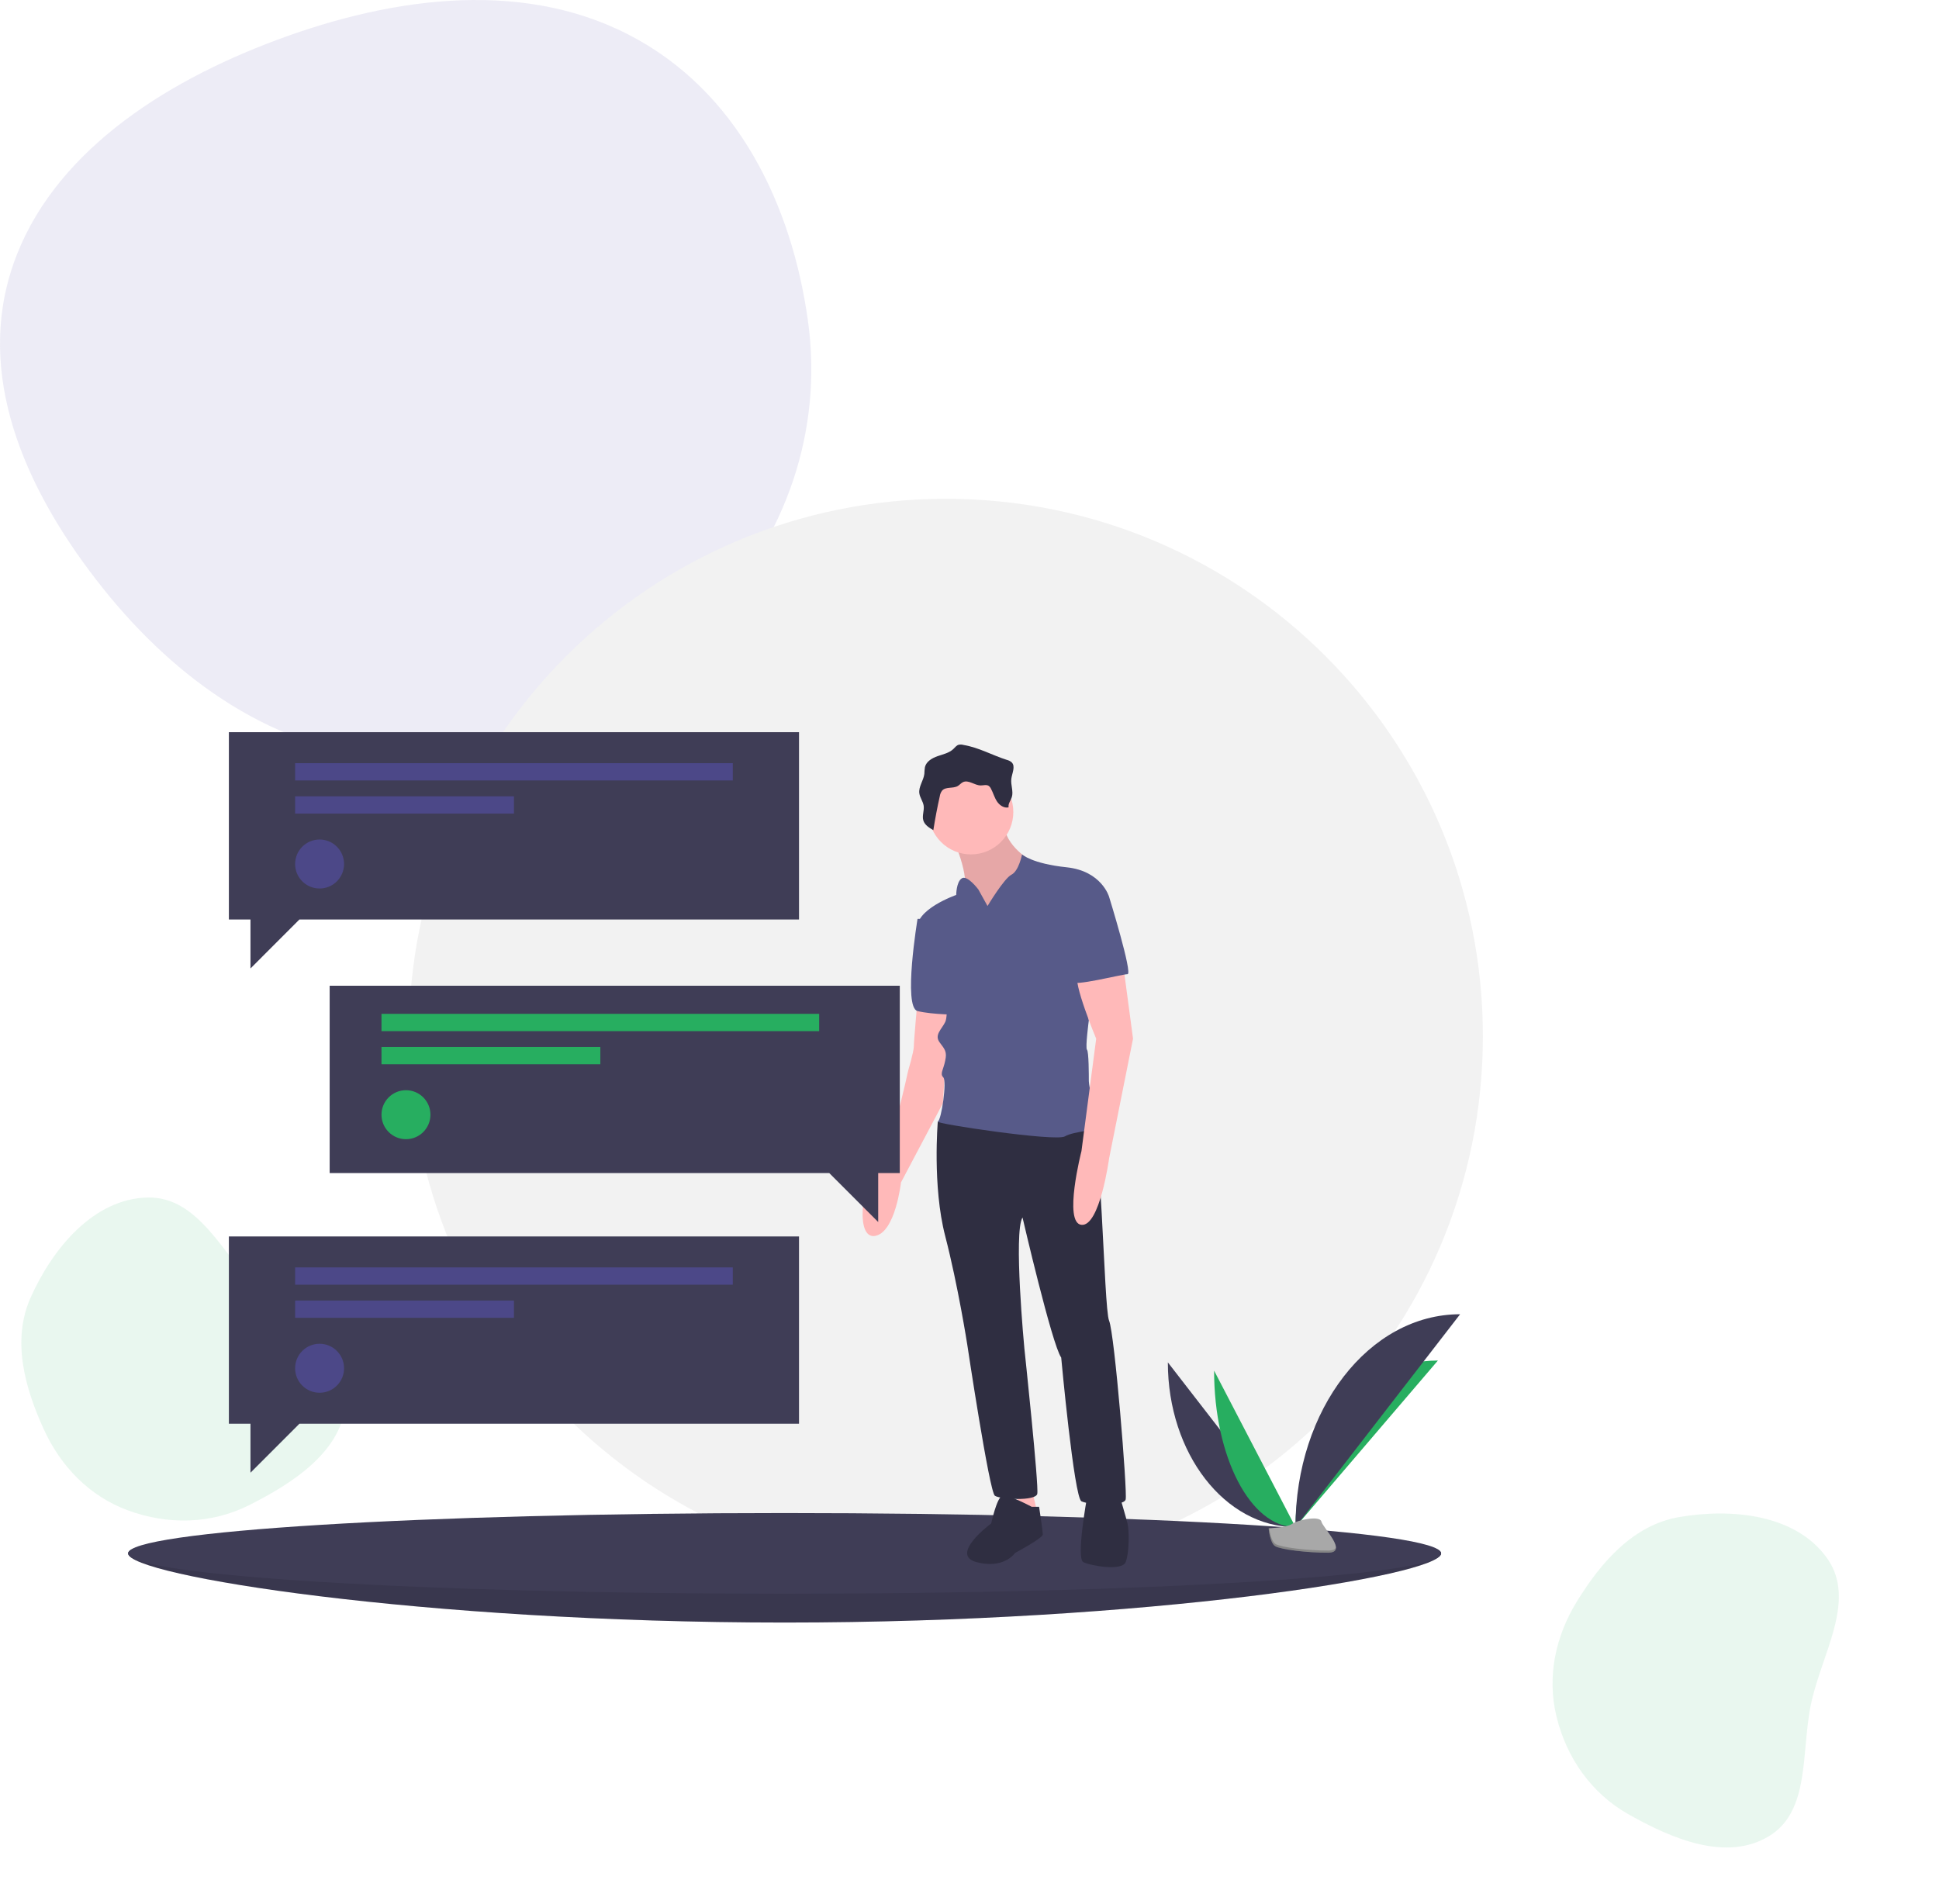 <svg width="999" height="981" viewBox="0 0 999 981" fill="none" xmlns="http://www.w3.org/2000/svg">
<path d="M323.433 17.637C380.345 46.716 408.036 106.016 416.272 165.349C424.035 221.274 405.403 276.464 365.284 319.135C324.289 362.738 266.958 393.967 204.327 390.776C141.738 387.587 90.193 349.655 53.122 303.231C15.243 255.794 -11.796 198.098 5.178 141.375C22.338 84.03 77.438 45.88 137.069 22.695C197.282 -0.716 266.294 -11.557 323.433 17.637Z" fill="#4643A8" fill-opacity="0.1"/>
<path d="M933.04 878.023C927.885 902.538 932.815 933.135 911.374 946.089C889.401 959.365 861.4 947.436 839.044 934.816C819.888 924.002 807.049 905.665 801.889 884.282C796.932 863.74 801.441 842.959 812.538 824.975C825.103 804.614 841.643 785.654 865.23 781.637C892.6 776.975 925.48 780.313 941.456 803.021C956.686 824.668 938.486 852.121 933.04 878.023Z" fill="#27AE60" fill-opacity="0.1"/>
<path d="M133.645 665.733C151.147 683.656 179.314 696.583 178.148 721.607C176.954 747.251 151.462 763.881 128.537 775.435C108.894 785.335 86.514 785.801 65.875 778.191C46.049 770.881 31.289 755.571 22.521 736.345C12.593 714.576 6.041 690.283 15.827 668.449C27.182 643.113 48.25 617.649 76.007 617.009C102.468 616.399 115.153 646.796 133.645 665.733Z" fill="#27AE60" fill-opacity="0.1"/>
<g clip-path="url(#clip0)">
<path d="M487.322 810.761C640.127 810.761 764 686.798 764 533.881C764 380.964 640.127 257 487.322 257C334.517 257 210.644 380.964 210.644 533.881C210.644 686.798 334.517 810.761 487.322 810.761Z" fill="#F2F2F2"/>
<path d="M742.489 800.369C742.489 811.848 591.052 836 404.244 836C217.437 836 66 811.848 66 800.369C66 788.89 217.437 794.431 404.244 794.431C591.052 794.431 742.489 788.89 742.489 800.369Z" fill="#3F3D56"/>
<path opacity="0.1" d="M742.489 800.369C742.489 811.848 591.052 836 404.244 836C217.437 836 66 811.848 66 800.369C66 788.89 217.437 794.431 404.244 794.431C591.052 794.431 742.489 788.89 742.489 800.369Z" fill="black"/>
<path d="M404.244 821.154C591.052 821.154 742.489 811.848 742.489 800.369C742.489 788.89 591.052 779.585 404.244 779.585C217.437 779.585 66 788.89 66 800.369C66 811.848 217.437 821.154 404.244 821.154Z" fill="#3F3D56"/>
<path d="M601.693 701.948C601.693 748.865 631.105 786.83 667.452 786.83L601.693 701.948Z" fill="#3F3D56"/>
<path d="M667.452 786.83C667.452 739.386 700.274 700.995 740.835 700.995L667.452 786.83Z" fill="#27AE60"/>
<path d="M625.519 706.202C625.519 750.768 644.274 786.83 667.452 786.83L625.519 706.202Z" fill="#27AE60"/>
<path d="M667.452 786.83C667.452 726.207 705.389 677.152 752.272 677.152L667.452 786.83Z" fill="#3F3D56"/>
<path d="M653.618 787.428C653.618 787.428 662.944 787.141 665.755 785.138C668.565 783.135 680.1 780.744 680.797 783.956C681.494 787.168 694.812 799.931 684.283 800.016C673.755 800.101 659.819 798.375 657.014 796.665C654.209 794.955 653.618 787.428 653.618 787.428Z" fill="#A8A8A8"/>
<path opacity="0.2" d="M684.471 798.898C673.942 798.983 660.007 797.257 657.202 795.547C655.066 794.245 654.215 789.572 653.93 787.416C653.732 787.425 653.618 787.428 653.618 787.428C653.618 787.428 654.209 794.955 657.014 796.665C659.819 798.375 673.755 800.101 684.283 800.016C687.322 799.992 688.372 798.91 688.315 797.307C687.892 798.275 686.733 798.88 684.471 798.898Z" fill="black"/>
<path d="M490.76 431.677C490.76 431.677 500.249 451.618 496.454 461.114C492.658 470.61 510.687 481.055 510.687 481.055L534.409 467.761V450.668L530.614 443.072C530.614 443.072 515.431 434.525 517.329 421.231C519.227 407.937 490.76 431.677 490.76 431.677Z" fill="#FFB9B9"/>
<path opacity="0.1" d="M490.76 431.677C490.76 431.677 500.249 451.618 496.454 461.114C492.658 470.61 510.687 481.055 510.687 481.055L534.409 467.761V450.668L530.614 443.072C530.614 443.072 515.431 434.525 517.329 421.231C519.227 407.937 490.76 431.677 490.76 431.677Z" fill="black"/>
<path d="M472.731 515.24C472.731 515.24 470.834 536.131 470.834 538.98C470.834 541.828 467.987 551.324 467.987 551.324C467.987 551.324 457.549 599.753 450.907 604.501C444.265 609.249 440.469 638.686 450.907 636.787C461.345 634.887 464.191 609.249 464.191 609.249L485.795 568.424L488.862 519.038L472.731 515.24Z" fill="#FFB9B9"/>
<path d="M480.322 473.458H472.731C472.731 473.458 465.14 519.038 472.731 520.938C480.322 522.837 494.556 522.837 494.556 522.837L480.322 473.458Z" fill="#575A89"/>
<path d="M523.022 766.88L526.818 784.922L534.409 779.224L530.613 763.081L523.022 765.93V766.88Z" fill="#FFB9B9"/>
<path d="M488.862 574.114L483.169 577.913C483.169 577.913 480.322 611.148 486.965 636.787C493.607 662.425 498.351 692.812 498.351 692.812C498.351 692.812 509.738 768.779 512.585 770.678C515.431 772.577 533.46 773.527 534.409 769.728C535.358 765.93 527.767 694.711 527.767 694.711C527.767 694.711 522.074 634.888 526.818 627.291C526.818 627.291 542 692.812 546.745 699.459C546.745 699.459 553.387 771.628 557.182 773.527C560.978 775.426 579.007 776.375 579.956 772.577C580.905 768.779 574.262 687.115 571.416 680.468C568.569 673.82 567.62 575.064 560.978 576.013C554.336 576.963 488.862 574.114 488.862 574.114Z" fill="#2F2E41"/>
<path d="M500.249 440.223C512.302 440.223 522.074 430.445 522.074 418.383C522.074 406.32 512.302 396.542 500.249 396.542C488.196 396.542 478.425 406.32 478.425 418.383C478.425 430.445 488.196 440.223 500.249 440.223Z" fill="#FFB9B9"/>
<path d="M508.789 466.811L504.045 458.265C504.045 458.265 498.351 450.668 495.505 452.568C492.658 454.467 492.658 461.114 492.658 461.114C492.658 461.114 470.834 468.711 472.731 479.156C474.629 489.601 486.965 507.643 486.965 507.643C486.965 507.643 488.862 522.837 486.965 526.635C485.067 530.433 481.271 533.282 484.118 537.081C486.965 540.879 487.914 541.828 486.965 546.576C486.016 551.324 484.118 553.223 486.016 555.123C487.914 557.022 485.067 576.963 483.169 577.913C481.271 578.862 543.898 588.358 548.642 585.509C553.387 582.661 566.671 582.661 565.722 579.812C564.773 576.963 560.978 559.871 560.978 557.022C560.978 554.173 560.978 541.828 560.029 540.879C559.08 539.929 560.978 525.686 560.978 525.686L556.233 485.803L571.416 462.063C571.416 462.063 567.62 448.769 549.591 446.87C531.562 444.971 526.575 440.223 526.575 440.223C526.575 440.223 524.92 448.769 521.125 450.668C517.329 452.568 508.789 466.811 508.789 466.811Z" fill="#575A89"/>
<path d="M578.058 492.45L583.751 535.181L571.416 596.904C571.416 596.904 566.671 632.039 557.182 631.089C547.693 630.14 557.182 593.106 557.182 593.106L564.773 535.181C564.773 535.181 552.438 505.744 555.285 501.946C558.131 498.148 578.058 492.45 578.058 492.45Z" fill="#FFB9B9"/>
<path d="M531.562 776.375C531.562 776.375 519.227 769.728 516.38 770.678C513.534 771.628 510.687 784.922 510.687 784.922C510.687 784.922 488.862 801.065 503.096 804.863C517.329 808.661 523.022 800.115 523.022 800.115C523.022 800.115 537.256 792.518 537.256 790.619C537.256 788.72 535.358 776.375 535.358 776.375H531.562Z" fill="#2F2E41"/>
<path d="M560.029 771.627C560.029 771.627 554.336 802.964 558.131 804.863C561.927 806.762 578.058 809.611 579.956 804.863C581.853 800.115 581.853 788.72 580.905 784.922C579.956 781.123 577.109 771.627 577.109 771.627H560.029Z" fill="#2F2E41"/>
<path d="M496.442 383.837C495.593 383.582 494.691 383.555 493.828 383.758C492.739 384.114 492.024 385.121 491.193 385.91C489.017 387.978 485.908 388.625 483.071 389.604C480.234 390.584 477.25 392.317 476.54 395.235C476.369 396.409 476.265 397.592 476.231 398.778C475.808 402.22 473.185 405.319 473.654 408.755C473.96 411 475.559 412.904 475.888 415.146C476.254 417.645 474.992 420.246 475.696 422.672C476.385 425.049 478.719 426.498 480.868 427.722C481.79 421.866 482.897 416.043 484.19 410.253C484.337 409.207 484.744 408.215 485.373 407.367C487.281 405.204 491.023 406.436 493.499 404.958C494.44 404.397 495.138 403.47 496.126 402.998C498.986 401.63 502.08 404.661 505.25 404.689C506.649 404.702 508.184 404.146 509.366 404.895C509.888 405.277 510.302 405.787 510.569 406.376C511.699 408.498 512.32 410.883 513.638 412.893C514.955 414.904 517.315 416.544 519.651 415.981C519.294 414.168 520.712 412.537 521.28 410.779C522.257 407.754 520.66 404.471 521.045 401.315C521.406 398.353 523.335 394.875 521.219 392.772C520.496 392.161 519.638 391.73 518.716 391.514C511.227 389.136 504.309 385.15 496.442 383.837Z" fill="#2F2E41"/>
<path d="M561.927 458.265L571.416 462.063C571.416 462.063 583.751 501.946 580.905 501.946C578.058 501.946 552.438 508.593 552.438 505.744C552.438 502.895 554.336 458.265 561.927 458.265Z" fill="#575A89"/>
<path d="M411.662 377.254H117.923V473.754H129.05V498.992L154.27 473.754H411.662V377.254Z" fill="#3F3D56"/>
<path d="M411.662 637.061H117.923V733.561H129.05V758.8L154.27 733.561H411.662V637.061Z" fill="#3F3D56"/>
<path d="M169.847 507.9H463.585V604.4H452.459V629.638L427.239 604.4H169.847V507.9Z" fill="#3F3D56"/>
<path opacity="0.3" d="M377.541 393.214H152.045V402.121H377.541V393.214Z" fill="#6C63FF"/>
<path opacity="0.3" d="M264.793 410.287H152.045V419.194H264.793V410.287Z" fill="#6C63FF"/>
<path opacity="0.3" d="M164.655 457.794C171.619 457.794 177.265 452.145 177.265 445.175C177.265 438.206 171.619 432.556 164.655 432.556C157.69 432.556 152.045 438.206 152.045 445.175C152.045 452.145 157.69 457.794 164.655 457.794Z" fill="#6C63FF"/>
<path d="M422.047 522.375H196.55V531.283H422.047V522.375Z" fill="#27AE60"/>
<path d="M309.299 539.448H196.55V548.356H309.299V539.448Z" fill="#27AE60"/>
<path d="M209.16 586.956C216.125 586.956 221.77 581.306 221.77 574.337C221.77 567.367 216.125 561.717 209.16 561.717C202.196 561.717 196.55 567.367 196.55 574.337C196.55 581.306 202.196 586.956 209.16 586.956Z" fill="#27AE60"/>
<path opacity="0.3" d="M377.541 653.021H152.045V661.929H377.541V653.021Z" fill="#6C63FF"/>
<path opacity="0.3" d="M264.793 670.094H152.045V679.002H264.793V670.094Z" fill="#6C63FF"/>
<path opacity="0.3" d="M164.655 717.602C171.619 717.602 177.265 711.952 177.265 704.983C177.265 698.013 171.619 692.364 164.655 692.364C157.69 692.364 152.045 698.013 152.045 704.983C152.045 711.952 157.69 717.602 164.655 717.602Z" fill="#6C63FF"/>
</g>
<defs>
<clipPath id="clip0">
<rect width="698" height="579" fill="white" transform="translate(66 257)"/>
</clipPath>
</defs>
</svg>
